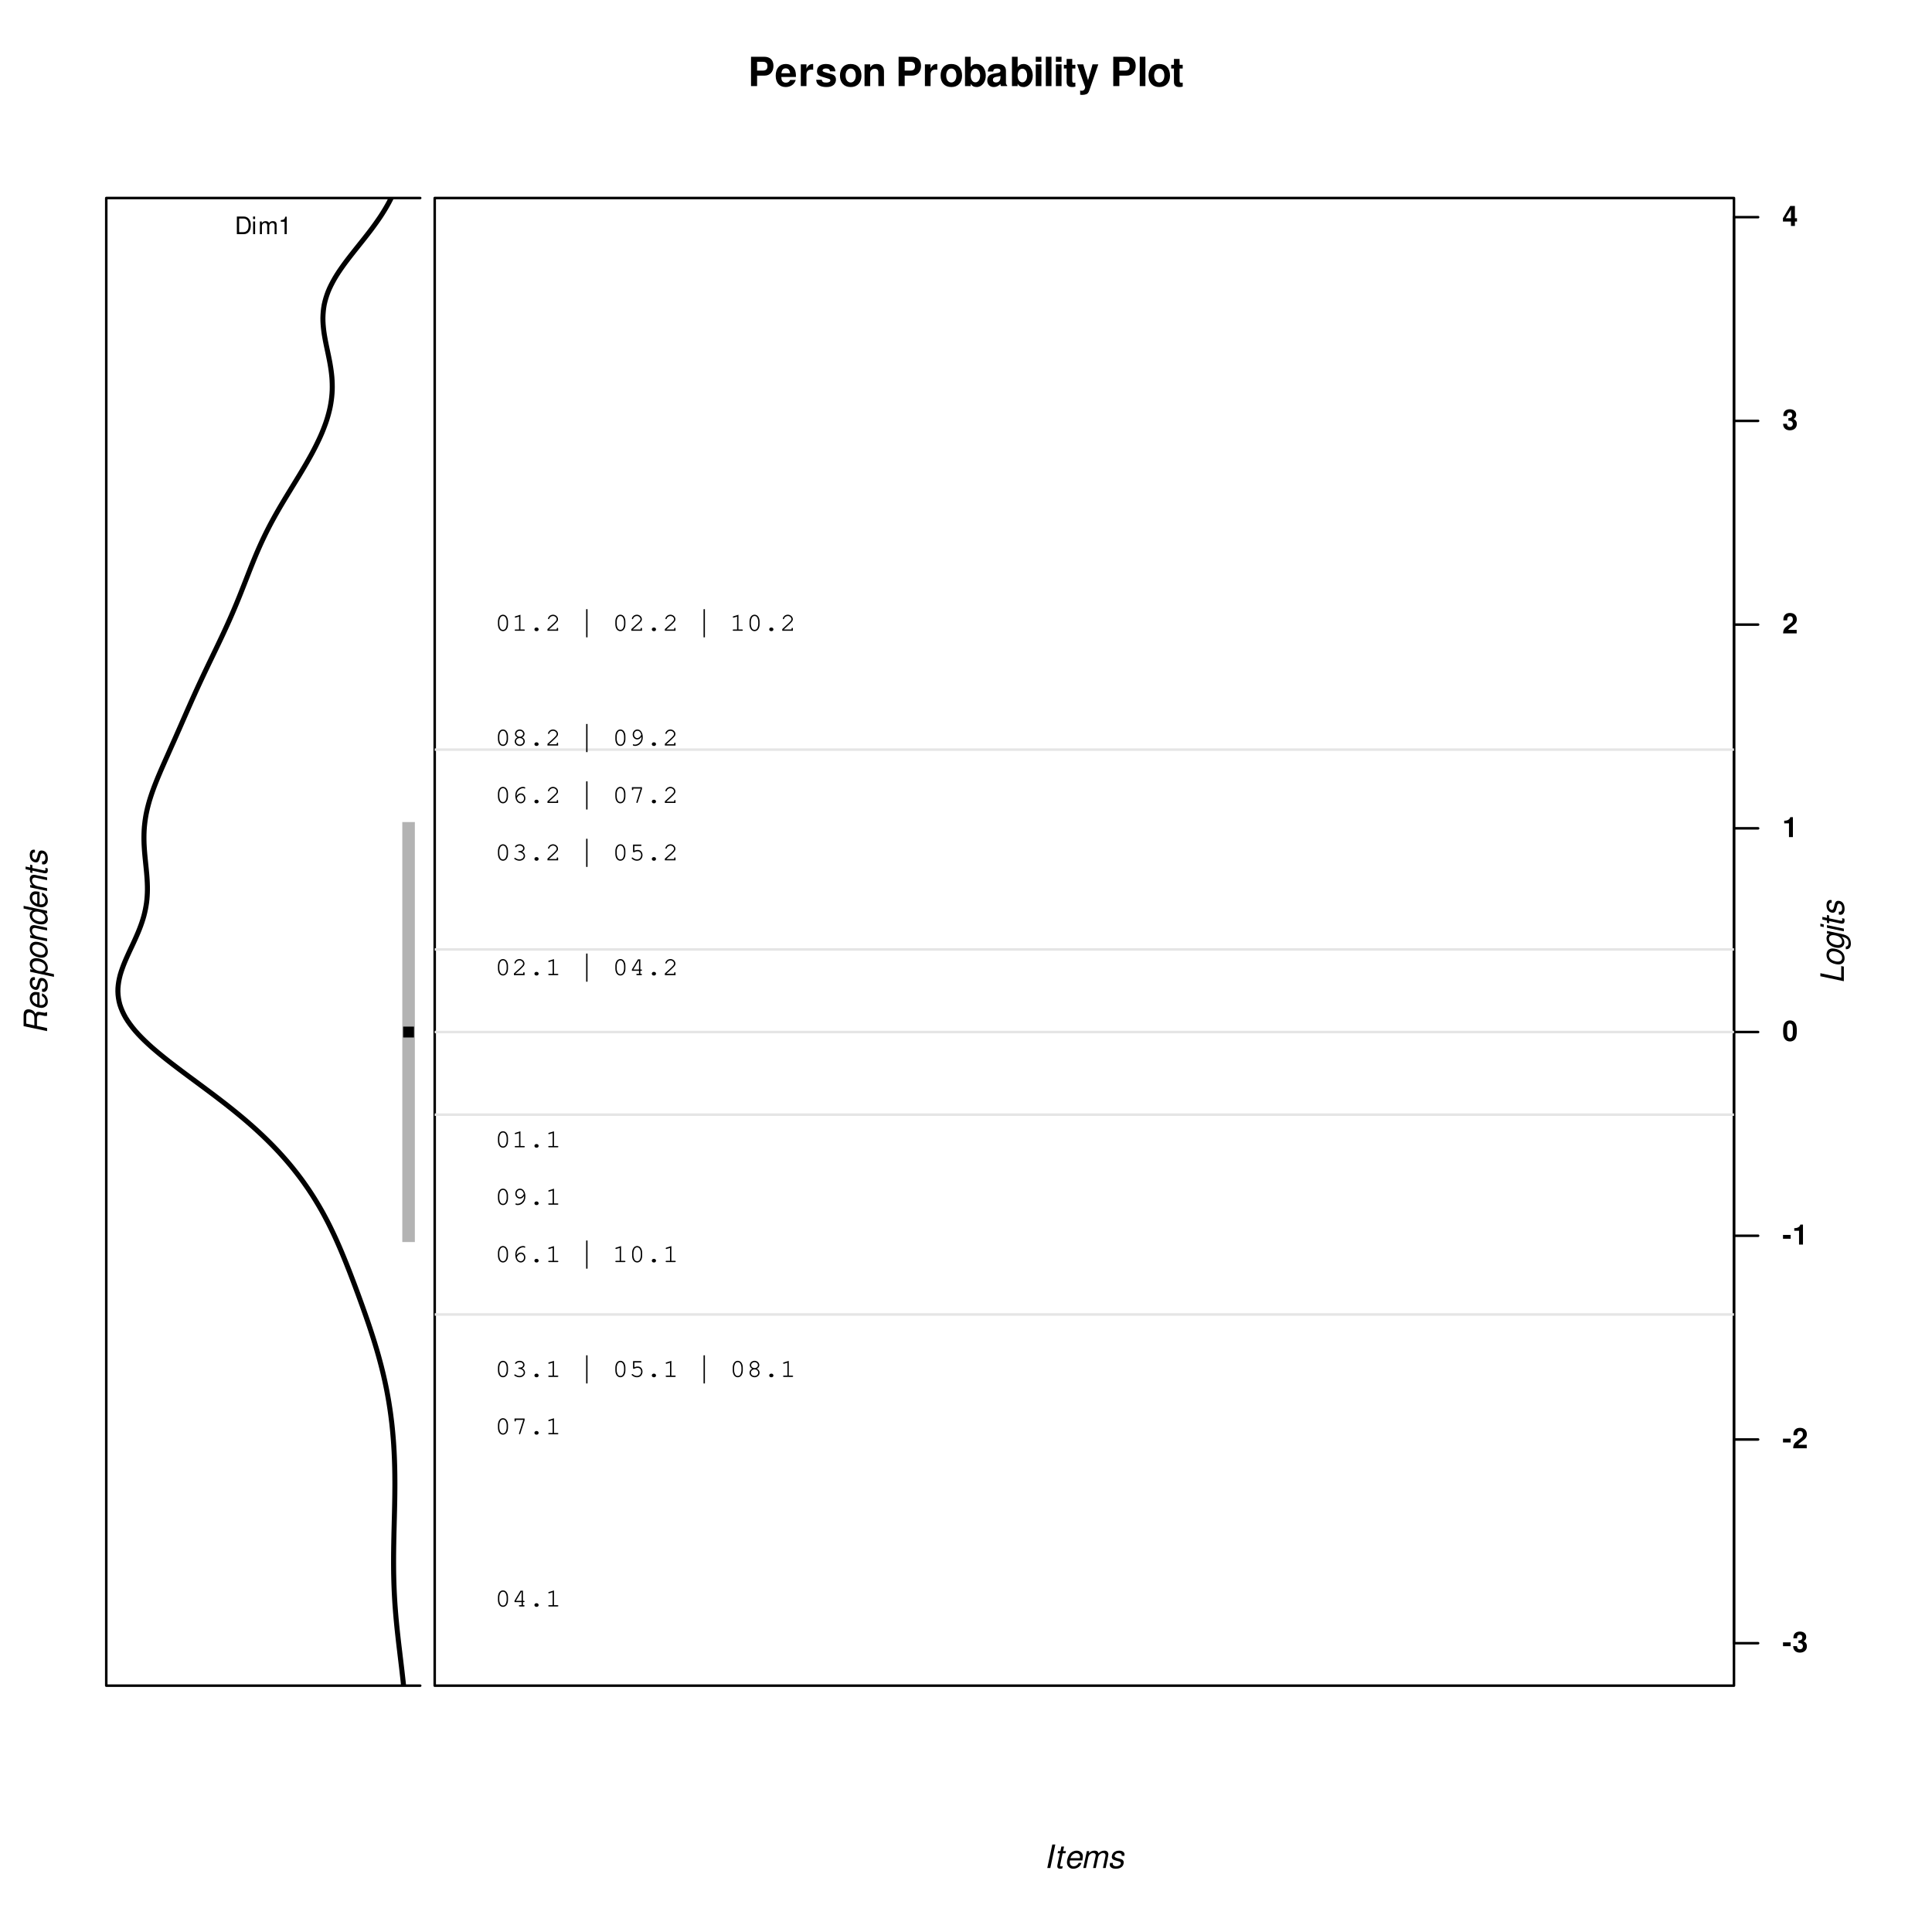 <?xml version="1.0" encoding="UTF-8"?>
<svg xmlns="http://www.w3.org/2000/svg" xmlns:xlink="http://www.w3.org/1999/xlink" width="576pt" height="576pt" viewBox="0 0 576 576" version="1.1">
<defs>
<g>
<symbol overflow="visible" id="glyph0-0">
<path style="stroke:none;" d=""/>
</symbol>
<symbol overflow="visible" id="glyph0-1">
<path style="stroke:none;" d="M 3.344 -7 L 2.453 -7 L 0.953 0 L 1.859 0 Z M 3.344 -7 "/>
</symbol>
<symbol overflow="visible" id="glyph0-2">
<path style="stroke:none;" d="M 3.516 -5.031 L 2.656 -5.031 L 2.953 -6.406 L 2.156 -6.406 L 1.859 -5.031 L 1.172 -5.031 L 1.031 -4.391 L 1.719 -4.391 L 0.953 -0.828 C 0.938 -0.734 0.938 -0.641 0.938 -0.531 C 0.938 -0.156 1.094 0.062 1.469 0.172 C 1.578 0.203 1.672 0.219 1.781 0.219 C 1.984 0.219 2.266 0.188 2.406 0.156 L 2.562 -0.547 C 2.25 -0.469 2.219 -0.469 2.094 -0.469 C 1.922 -0.469 1.797 -0.531 1.766 -0.656 C 1.75 -0.688 1.75 -0.703 1.75 -0.734 C 1.75 -0.766 1.766 -0.812 1.781 -0.859 L 2.516 -4.391 L 3.375 -4.391 Z M 3.516 -5.031 "/>
</symbol>
<symbol overflow="visible" id="glyph0-3">
<path style="stroke:none;" d="M 5.406 -2.25 C 5.531 -3 5.562 -3.219 5.562 -3.531 C 5.562 -4.469 4.766 -5.172 3.734 -5.172 C 2.891 -5.172 2.094 -4.781 1.609 -4.141 C 1.156 -3.531 0.812 -2.453 0.812 -1.656 C 0.812 -1.141 1.031 -0.609 1.406 -0.266 C 1.734 0.062 2.156 0.219 2.703 0.219 C 3.859 0.219 4.844 -0.484 5.141 -1.531 L 4.344 -1.531 C 3.984 -0.859 3.484 -0.516 2.844 -0.516 C 2.078 -0.516 1.656 -0.984 1.656 -1.797 C 1.656 -2.016 1.656 -2.094 1.703 -2.25 Z M 1.875 -2.938 C 2.125 -3.812 2.828 -4.438 3.609 -4.438 C 4.188 -4.438 4.578 -4.109 4.688 -3.547 C 4.703 -3.438 4.719 -3.344 4.719 -3.25 C 4.719 -3.172 4.703 -3.094 4.688 -2.938 Z M 1.875 -2.938 "/>
</symbol>
<symbol overflow="visible" id="glyph0-4">
<path style="stroke:none;" d="M 1.75 -5.031 L 0.688 0 L 1.484 0 L 2.156 -3.156 C 2.312 -3.891 2.969 -4.484 3.609 -4.484 C 4.016 -4.484 4.344 -4.266 4.391 -3.953 C 4.391 -3.922 4.391 -3.875 4.391 -3.812 C 4.391 -3.719 4.375 -3.594 4.359 -3.469 L 3.609 0 L 4.422 0 L 5.094 -3.156 C 5.25 -3.906 5.906 -4.484 6.594 -4.484 C 7.047 -4.484 7.328 -4.203 7.328 -3.734 C 7.328 -3.594 7.328 -3.594 7.25 -3.266 L 6.547 0 L 7.359 0 L 8.109 -3.578 C 8.141 -3.688 8.172 -4 8.172 -4.109 C 8.172 -4.359 8.062 -4.641 7.859 -4.844 C 7.656 -5.078 7.406 -5.172 6.953 -5.172 C 6.328 -5.172 5.781 -4.922 5.219 -4.375 C 5.125 -4.719 4.922 -4.953 4.641 -5.078 C 4.469 -5.141 4.281 -5.172 4.062 -5.172 C 3.391 -5.172 2.969 -4.984 2.344 -4.406 L 2.469 -5.031 Z M 1.75 -5.031 "/>
</symbol>
<symbol overflow="visible" id="glyph0-5">
<path style="stroke:none;" d="M 4.938 -3.625 C 4.984 -3.828 4.984 -3.922 4.984 -4.031 C 4.984 -4.703 4.359 -5.172 3.422 -5.172 C 2.734 -5.172 2.156 -4.969 1.75 -4.594 C 1.406 -4.266 1.188 -3.766 1.188 -3.312 C 1.188 -2.719 1.516 -2.453 2.5 -2.188 L 3.219 -2 C 3.531 -1.922 3.672 -1.859 3.766 -1.75 C 3.828 -1.672 3.891 -1.531 3.891 -1.438 C 3.891 -1.328 3.797 -1.078 3.703 -0.969 C 3.547 -0.781 3.266 -0.625 2.922 -0.562 C 2.781 -0.531 2.641 -0.516 2.516 -0.516 C 1.938 -0.516 1.609 -0.703 1.5 -1.062 C 1.484 -1.125 1.484 -1.188 1.484 -1.25 C 1.484 -1.312 1.484 -1.406 1.5 -1.5 L 0.641 -1.5 C 0.594 -1.281 0.578 -1.156 0.578 -1 C 0.578 -0.438 0.984 -0.016 1.656 0.141 C 1.875 0.188 2.125 0.219 2.375 0.219 C 3.797 0.219 4.734 -0.516 4.734 -1.656 C 4.734 -2.25 4.406 -2.547 3.562 -2.766 L 2.844 -2.938 C 2.391 -3.062 2.125 -3.219 2.047 -3.406 C 2.031 -3.438 2.031 -3.469 2.031 -3.516 C 2.031 -3.719 2.141 -3.953 2.312 -4.109 C 2.547 -4.344 2.828 -4.438 3.25 -4.438 C 3.703 -4.438 3.984 -4.297 4.094 -4.047 C 4.125 -3.984 4.141 -3.922 4.141 -3.844 C 4.141 -3.781 4.141 -3.703 4.125 -3.625 Z M 4.938 -3.625 "/>
</symbol>
<symbol overflow="visible" id="glyph1-0">
<path style="stroke:none;" d=""/>
</symbol>
<symbol overflow="visible" id="glyph1-1">
<path style="stroke:none;" d="M 2.5 -2.875 L 0.219 -2.875 L 0.219 -1.734 L 2.5 -1.734 Z M 2.5 -2.875 "/>
</symbol>
<symbol overflow="visible" id="glyph1-2">
<path style="stroke:none;" d="M 1.828 -2.672 C 2.281 -2.672 2.297 -2.672 2.516 -2.609 C 2.906 -2.5 3.156 -2.156 3.156 -1.719 C 3.156 -1.188 2.797 -0.812 2.281 -0.812 C 1.719 -0.812 1.422 -1.141 1.391 -1.75 L 0.25 -1.75 C 0.25 -0.562 1.031 0.188 2.25 0.188 C 3.516 0.188 4.344 -0.562 4.344 -1.719 C 4.344 -2.406 4.031 -2.859 3.359 -3.188 C 3.906 -3.531 4.141 -3.922 4.141 -4.469 C 4.141 -5.453 3.406 -6.094 2.25 -6.094 C 1.391 -6.094 0.719 -5.703 0.469 -5.062 C 0.359 -4.781 0.312 -4.578 0.312 -4.078 L 1.406 -4.078 C 1.422 -4.406 1.453 -4.562 1.5 -4.719 C 1.609 -4.969 1.891 -5.141 2.234 -5.141 C 2.703 -5.141 2.969 -4.844 2.969 -4.359 C 2.969 -3.75 2.625 -3.453 1.922 -3.453 L 1.828 -3.453 Z M 1.828 -2.672 "/>
</symbol>
<symbol overflow="visible" id="glyph1-3">
<path style="stroke:none;" d="M 4.297 -1.047 L 1.781 -1.047 C 1.938 -1.375 2.125 -1.547 3 -2.172 C 4.031 -2.938 4.328 -3.375 4.328 -4.188 C 4.328 -5.344 3.531 -6.094 2.281 -6.094 C 1.047 -6.094 0.328 -5.359 0.328 -4.094 L 0.328 -3.891 L 1.469 -3.891 L 1.469 -4.078 C 1.469 -4.734 1.781 -5.125 2.312 -5.125 C 2.828 -5.125 3.156 -4.766 3.156 -4.172 C 3.156 -3.5 2.953 -3.266 1.625 -2.312 C 0.609 -1.625 0.297 -1.109 0.25 0 L 4.297 0 Z M 4.297 -1.047 "/>
</symbol>
<symbol overflow="visible" id="glyph1-4">
<path style="stroke:none;" d="M 2 -4.109 L 2 0 L 3.172 0 L 3.172 -5.953 L 2.391 -5.953 C 2.203 -5.25 1.594 -4.891 0.578 -4.891 L 0.578 -4.109 Z M 2 -4.109 "/>
</symbol>
<symbol overflow="visible" id="glyph1-5">
<path style="stroke:none;" d="M 2.297 -6.094 C 1.656 -6.094 1.109 -5.812 0.75 -5.328 C 0.406 -4.859 0.25 -4.109 0.25 -2.938 C 0.25 -1.891 0.375 -1.141 0.672 -0.688 C 1.016 -0.125 1.594 0.188 2.297 0.188 C 2.938 0.188 3.469 -0.062 3.844 -0.562 C 4.172 -1.031 4.344 -1.797 4.344 -2.906 C 4.344 -4 4.219 -4.734 3.922 -5.203 C 3.578 -5.781 3 -6.094 2.297 -6.094 Z M 2.297 -5.141 C 2.594 -5.141 2.844 -4.969 2.984 -4.656 C 3.109 -4.406 3.172 -3.75 3.172 -2.938 C 3.172 -2.266 3.109 -1.609 3.016 -1.359 C 2.891 -1.016 2.625 -0.812 2.297 -0.812 C 1.984 -0.812 1.75 -0.969 1.609 -1.281 C 1.484 -1.531 1.422 -2.156 1.422 -2.953 C 1.422 -3.656 1.484 -4.328 1.578 -4.578 C 1.703 -4.938 1.953 -5.141 2.297 -5.141 Z M 2.297 -5.141 "/>
</symbol>
<symbol overflow="visible" id="glyph1-6">
<path style="stroke:none;" d="M 4.391 -2.297 L 3.766 -2.297 L 3.766 -5.953 L 2.375 -5.953 L 0.203 -2.312 L 0.203 -1.312 L 2.594 -1.312 L 2.594 0 L 3.766 0 L 3.766 -1.312 L 4.391 -1.312 Z M 2.594 -2.297 L 1.031 -2.297 L 2.594 -4.844 Z M 2.594 -2.297 "/>
</symbol>
<symbol overflow="visible" id="glyph2-0">
<path style="stroke:none;" d=""/>
</symbol>
<symbol overflow="visible" id="glyph2-1">
<path style="stroke:none;" d="M -7 -3.156 L -7 -2.25 L 0 -0.766 L 0 -5.125 L -0.781 -5.281 L -0.781 -1.828 Z M -7 -3.156 "/>
</symbol>
<symbol overflow="visible" id="glyph2-2">
<path style="stroke:none;" d="M -5.172 -3.688 C -5.172 -2.234 -4.234 -1.266 -2.469 -0.875 C -2.156 -0.812 -1.859 -0.766 -1.578 -0.766 C -0.516 -0.766 0.219 -1.5 0.219 -2.578 C 0.219 -3.5 -0.156 -4.234 -0.891 -4.766 C -1.5 -5.203 -2.547 -5.531 -3.375 -5.531 C -4.094 -5.531 -4.734 -5.156 -5 -4.562 C -5.109 -4.297 -5.172 -4.031 -5.172 -3.688 Z M -4.438 -3.562 C -4.438 -4.047 -4.188 -4.438 -3.797 -4.578 C -3.609 -4.656 -3.422 -4.688 -3.188 -4.688 C -2.094 -4.688 -1.062 -4.172 -0.688 -3.453 C -0.578 -3.219 -0.516 -3 -0.516 -2.719 C -0.516 -2.25 -0.766 -1.875 -1.156 -1.719 C -1.359 -1.656 -1.547 -1.609 -1.766 -1.609 C -2.219 -1.609 -2.703 -1.719 -3.156 -1.906 C -3.688 -2.125 -4.031 -2.422 -4.266 -2.844 C -4.375 -3.078 -4.438 -3.297 -4.438 -3.562 Z M -4.438 -3.562 "/>
</symbol>
<symbol overflow="visible" id="glyph2-3">
<path style="stroke:none;" d="M -5.031 -5.031 L -4.281 -4.875 C -4.734 -4.656 -4.953 -4.422 -5.094 -4.016 C -5.141 -3.859 -5.172 -3.703 -5.172 -3.547 C -5.172 -2.797 -4.812 -2.047 -4.219 -1.578 C -3.562 -1.062 -2.5 -0.703 -1.609 -0.703 C -0.859 -0.703 -0.281 -1.047 0 -1.625 C 0.109 -1.859 0.156 -2.109 0.156 -2.375 C 0.156 -2.969 -0.094 -3.531 -0.609 -4.016 L -0.422 -3.984 C 0.875 -3.703 1.406 -3.188 1.406 -2.172 C 1.406 -1.516 1.141 -1.125 0.703 -1.125 L 0.578 -1.125 L 0.578 -0.328 C 0.75 -0.312 0.844 -0.312 0.875 -0.312 C 1.391 -0.312 1.844 -0.688 2 -1.25 C 2.062 -1.484 2.094 -1.734 2.094 -2 C 2.094 -2.766 1.859 -3.438 1.453 -3.875 C 0.984 -4.359 0.406 -4.609 -0.812 -4.875 L -5.031 -5.766 Z M -4.438 -3.484 C -4.438 -3.891 -4.188 -4.25 -3.844 -4.391 C -3.672 -4.469 -3.484 -4.5 -3.25 -4.5 C -2.656 -4.5 -1.953 -4.328 -1.484 -4.062 C -0.891 -3.734 -0.531 -3.172 -0.531 -2.594 C -0.531 -1.953 -1 -1.547 -1.766 -1.547 C -2.25 -1.547 -2.719 -1.656 -3.172 -1.859 C -3.719 -2.078 -4.031 -2.375 -4.266 -2.781 C -4.391 -3.016 -4.438 -3.219 -4.438 -3.484 Z M -4.438 -3.484 "/>
</symbol>
<symbol overflow="visible" id="glyph2-4">
<path style="stroke:none;" d="M -5.031 -2.5 L -5.031 -1.703 L 0 -0.641 L 0 -1.438 Z M -7 -2.922 L -7 -2.125 L -6 -1.906 L -6 -2.719 Z M -7 -2.922 "/>
</symbol>
<symbol overflow="visible" id="glyph2-5">
<path style="stroke:none;" d="M -5.031 -3.516 L -5.031 -2.656 L -6.406 -2.953 L -6.406 -2.156 L -5.031 -1.859 L -5.031 -1.172 L -4.391 -1.031 L -4.391 -1.719 L -0.828 -0.953 C -0.734 -0.938 -0.641 -0.938 -0.531 -0.938 C -0.156 -0.938 0.062 -1.094 0.172 -1.469 C 0.203 -1.578 0.219 -1.672 0.219 -1.781 C 0.219 -1.984 0.188 -2.266 0.156 -2.406 L -0.547 -2.562 C -0.469 -2.25 -0.469 -2.219 -0.469 -2.094 C -0.469 -1.922 -0.531 -1.797 -0.656 -1.766 C -0.688 -1.75 -0.703 -1.75 -0.734 -1.75 C -0.766 -1.75 -0.812 -1.766 -0.859 -1.781 L -4.391 -2.516 L -4.391 -3.375 Z M -5.031 -3.516 "/>
</symbol>
<symbol overflow="visible" id="glyph2-6">
<path style="stroke:none;" d="M -3.625 -4.938 C -3.828 -4.984 -3.922 -4.984 -4.031 -4.984 C -4.703 -4.984 -5.172 -4.359 -5.172 -3.422 C -5.172 -2.734 -4.969 -2.156 -4.594 -1.75 C -4.266 -1.406 -3.766 -1.188 -3.312 -1.188 C -2.719 -1.188 -2.453 -1.516 -2.188 -2.5 L -2 -3.219 C -1.922 -3.531 -1.859 -3.672 -1.75 -3.766 C -1.672 -3.828 -1.531 -3.891 -1.438 -3.891 C -1.328 -3.891 -1.078 -3.797 -0.969 -3.703 C -0.781 -3.547 -0.625 -3.266 -0.562 -2.922 C -0.531 -2.781 -0.516 -2.641 -0.516 -2.516 C -0.516 -1.938 -0.703 -1.609 -1.062 -1.5 C -1.125 -1.484 -1.188 -1.484 -1.25 -1.484 C -1.312 -1.484 -1.406 -1.484 -1.5 -1.5 L -1.5 -0.641 C -1.281 -0.594 -1.156 -0.578 -1 -0.578 C -0.438 -0.578 -0.016 -0.984 0.141 -1.656 C 0.188 -1.875 0.219 -2.125 0.219 -2.375 C 0.219 -3.797 -0.516 -4.734 -1.656 -4.734 C -2.25 -4.734 -2.547 -4.406 -2.766 -3.562 L -2.938 -2.844 C -3.062 -2.391 -3.219 -2.125 -3.406 -2.047 C -3.438 -2.031 -3.469 -2.031 -3.516 -2.031 C -3.719 -2.031 -3.953 -2.141 -4.109 -2.312 C -4.344 -2.547 -4.438 -2.828 -4.438 -3.25 C -4.438 -3.703 -4.297 -3.984 -4.047 -4.094 C -3.984 -4.125 -3.922 -4.141 -3.844 -4.141 C -3.781 -4.141 -3.703 -4.141 -3.625 -4.125 Z M -3.625 -4.938 "/>
</symbol>
<symbol overflow="visible" id="glyph2-7">
<path style="stroke:none;" d="M -3.016 -2.438 L -3.016 -4.734 C -3.016 -5.156 -2.922 -5.422 -2.703 -5.578 C -2.578 -5.656 -2.438 -5.703 -2.297 -5.703 C -2.125 -5.703 -1.922 -5.672 -1.719 -5.625 C -0.953 -5.438 -0.953 -5.438 -0.828 -5.422 C -0.703 -5.406 -0.578 -5.391 -0.453 -5.391 C -0.297 -5.391 -0.188 -5.406 0 -5.438 L 0 -6.516 L -0.219 -6.562 C -0.312 -6.469 -0.359 -6.438 -0.484 -6.406 C -0.578 -6.375 -0.656 -6.359 -0.734 -6.359 C -0.828 -6.359 -1 -6.375 -1.203 -6.422 C -2.219 -6.594 -2.344 -6.625 -2.531 -6.625 C -2.969 -6.625 -3.156 -6.5 -3.453 -6.047 C -3.672 -6.422 -3.766 -6.578 -3.922 -6.75 C -4.281 -7.125 -4.922 -7.391 -5.516 -7.391 C -6.531 -7.391 -7 -6.828 -7 -5.609 L -7 -2.375 L 0 -0.891 L 0 -1.797 Z M -3.797 -2.594 L -6.203 -3.125 L -6.203 -5.328 C -6.203 -5.828 -6.141 -6.078 -5.938 -6.266 C -5.797 -6.391 -5.578 -6.469 -5.359 -6.469 C -4.984 -6.469 -4.578 -6.328 -4.312 -6.125 C -3.969 -5.844 -3.797 -5.438 -3.797 -4.812 Z M -3.797 -2.594 "/>
</symbol>
<symbol overflow="visible" id="glyph2-8">
<path style="stroke:none;" d="M -2.25 -5.406 C -3 -5.531 -3.219 -5.562 -3.531 -5.562 C -4.469 -5.562 -5.172 -4.766 -5.172 -3.734 C -5.172 -2.891 -4.781 -2.094 -4.141 -1.609 C -3.531 -1.156 -2.453 -0.812 -1.656 -0.812 C -1.141 -0.812 -0.609 -1.031 -0.266 -1.406 C 0.062 -1.734 0.219 -2.156 0.219 -2.703 C 0.219 -3.859 -0.484 -4.844 -1.531 -5.141 L -1.531 -4.344 C -0.859 -3.984 -0.516 -3.484 -0.516 -2.844 C -0.516 -2.078 -0.984 -1.656 -1.797 -1.656 C -2.016 -1.656 -2.094 -1.656 -2.25 -1.703 Z M -2.938 -1.875 C -3.812 -2.125 -4.438 -2.828 -4.438 -3.609 C -4.438 -4.188 -4.109 -4.578 -3.547 -4.688 C -3.438 -4.703 -3.344 -4.719 -3.25 -4.719 C -3.172 -4.719 -3.094 -4.703 -2.938 -4.688 Z M -2.938 -1.875 "/>
</symbol>
<symbol overflow="visible" id="glyph2-9">
<path style="stroke:none;" d="M 2.047 -0.062 L 2.047 -0.875 L -0.656 -1.453 C -0.188 -1.672 0.047 -1.906 0.156 -2.312 C 0.203 -2.469 0.219 -2.641 0.219 -2.828 C 0.219 -3.562 -0.125 -4.281 -0.719 -4.781 C -1.359 -5.297 -2.344 -5.625 -3.297 -5.625 C -4.453 -5.625 -5.172 -4.984 -5.172 -3.953 C -5.172 -3.203 -4.766 -2.438 -4.219 -2.172 L -5.031 -2.344 L -5.031 -1.578 Z M -4.438 -3.641 C -4.438 -4.109 -4.219 -4.469 -3.844 -4.641 C -3.609 -4.734 -3.391 -4.781 -3.109 -4.781 C -2.688 -4.781 -2.203 -4.672 -1.766 -4.484 C -1.203 -4.25 -0.844 -3.938 -0.656 -3.531 C -0.562 -3.328 -0.516 -3.125 -0.516 -2.891 C -0.516 -2.188 -1 -1.75 -1.766 -1.75 C -2.859 -1.75 -3.953 -2.297 -4.297 -3.016 C -4.391 -3.219 -4.438 -3.406 -4.438 -3.641 Z M -4.438 -3.641 "/>
</symbol>
<symbol overflow="visible" id="glyph2-10">
<path style="stroke:none;" d="M -5.031 -1.734 L 0 -0.672 L 0 -1.484 L -2.766 -2.062 C -3.828 -2.297 -4.484 -2.969 -4.484 -3.828 C -4.484 -4.312 -4.141 -4.656 -3.703 -4.656 C -3.641 -4.656 -3.516 -4.641 -3.344 -4.609 L 0 -3.891 L 0 -4.703 L -3.609 -5.469 C -3.734 -5.5 -3.844 -5.5 -3.969 -5.5 C -4.531 -5.5 -4.984 -5.172 -5.109 -4.672 C -5.156 -4.531 -5.172 -4.375 -5.172 -4.203 C -5.172 -3.469 -4.906 -2.844 -4.406 -2.344 L -5.031 -2.469 Z M -5.031 -1.734 "/>
</symbol>
<symbol overflow="visible" id="glyph2-11">
<path style="stroke:none;" d="M -7 -6.234 L -7 -5.438 L -4.297 -4.859 C -4.781 -4.625 -5 -4.391 -5.109 -3.984 C -5.156 -3.828 -5.172 -3.656 -5.172 -3.484 C -5.172 -1.891 -3.656 -0.703 -1.625 -0.703 C -0.516 -0.703 0.219 -1.344 0.219 -2.344 C 0.219 -2.766 0.094 -3.188 -0.141 -3.578 C -0.312 -3.859 -0.453 -3.984 -0.734 -4.125 L 0 -3.969 L 0 -4.75 Z M -4.438 -3.406 C -4.438 -3.859 -4.188 -4.266 -3.844 -4.406 C -3.641 -4.5 -3.422 -4.531 -3.141 -4.531 C -2.562 -4.531 -1.984 -4.391 -1.484 -4.094 C -0.844 -3.719 -0.516 -3.25 -0.516 -2.672 C -0.516 -2.203 -0.734 -1.844 -1.109 -1.672 C -1.328 -1.594 -1.562 -1.547 -1.828 -1.547 C -2.875 -1.547 -3.969 -2.078 -4.297 -2.766 C -4.391 -2.969 -4.438 -3.141 -4.438 -3.406 Z M -4.438 -3.406 "/>
</symbol>
<symbol overflow="visible" id="glyph3-0">
<path style="stroke:none;" d=""/>
</symbol>
<symbol overflow="visible" id="glyph3-1">
<path style="stroke:none;" d="M 3.844 -2.734 C 3.844 -3.953 3.234 -4.797 2.344 -4.797 C 1.453 -4.797 0.844 -3.953 0.844 -2.734 L 0.844 -1.969 C 0.844 -0.719 1.453 0.109 2.344 0.109 C 3.234 0.109 3.844 -0.719 3.844 -1.969 Z M 1.25 -2.688 C 1.25 -3.172 1.391 -3.672 1.609 -4.016 C 1.781 -4.266 2.031 -4.406 2.344 -4.406 C 2.656 -4.406 2.906 -4.266 3.078 -4.016 C 3.297 -3.672 3.438 -3.172 3.438 -2.688 L 3.438 -2 C 3.438 -1.531 3.297 -1.016 3.078 -0.656 C 2.906 -0.406 2.656 -0.281 2.344 -0.281 C 2.031 -0.281 1.781 -0.406 1.609 -0.656 C 1.391 -1.016 1.25 -1.531 1.25 -2 Z M 1.25 -2.688 "/>
</symbol>
<symbol overflow="visible" id="glyph3-2">
<path style="stroke:none;" d="M 2.891 -1.297 L 2.891 -0.391 L 2.344 -0.391 C 2.172 -0.391 2.094 -0.328 2.094 -0.203 C 2.094 -0.062 2.188 0 2.344 0 L 3.531 0 C 3.688 0 3.781 -0.062 3.781 -0.203 C 3.781 -0.328 3.688 -0.391 3.531 -0.391 L 3.297 -0.391 L 3.297 -1.297 L 3.531 -1.297 C 3.688 -1.297 3.781 -1.359 3.781 -1.5 C 3.781 -1.625 3.688 -1.688 3.531 -1.688 L 3.297 -1.688 L 3.297 -4.703 L 2.578 -4.703 L 0.781 -1.703 L 0.781 -1.297 Z M 2.891 -1.688 L 1.203 -1.688 L 2.781 -4.297 L 2.891 -4.297 Z M 2.891 -1.688 "/>
</symbol>
<symbol overflow="visible" id="glyph3-3">
<path style="stroke:none;" d="M 2.297 -0.969 C 1.969 -0.969 1.719 -0.734 1.719 -0.422 C 1.719 -0.125 1.969 0.109 2.297 0.109 L 2.391 0.109 C 2.719 0.109 2.969 -0.109 2.969 -0.422 C 2.969 -0.734 2.719 -0.969 2.391 -0.969 Z M 2.297 -0.969 "/>
</symbol>
<symbol overflow="visible" id="glyph3-4">
<path style="stroke:none;" d="M 2.547 -4.781 L 1.047 -4.312 C 0.906 -4.266 0.859 -4.219 0.859 -4.109 C 0.859 -4 0.953 -3.906 1.047 -3.906 C 1.062 -3.906 1.141 -3.922 1.172 -3.938 L 2.141 -4.234 L 2.141 -0.391 L 1.094 -0.391 C 0.922 -0.391 0.844 -0.328 0.844 -0.203 C 0.844 -0.062 0.938 0 1.094 0 L 3.594 0 C 3.766 0 3.844 -0.062 3.844 -0.203 C 3.844 -0.328 3.766 -0.391 3.594 -0.391 L 2.547 -0.391 Z M 2.547 -4.781 "/>
</symbol>
<symbol overflow="visible" id="glyph3-5">
<path style="stroke:none;" d="M 3.375 -4.203 L 2.125 -0.297 C 2.109 -0.25 2.109 -0.219 2.109 -0.188 C 2.109 -0.078 2.188 0 2.297 0 C 2.406 0 2.453 -0.031 2.5 -0.172 L 3.781 -4.156 L 3.781 -4.703 L 0.781 -4.703 L 0.781 -4.078 C 0.781 -3.906 0.844 -3.828 0.984 -3.828 C 1.109 -3.828 1.188 -3.906 1.188 -4.078 L 1.188 -4.297 L 3.375 -4.297 Z M 3.375 -4.203 "/>
</symbol>
<symbol overflow="visible" id="glyph3-6">
<path style="stroke:none;" d="M 2.172 -2.781 C 2.016 -2.781 1.922 -2.703 1.922 -2.578 C 1.922 -2.453 2.016 -2.391 2.172 -2.391 C 2.922 -2.375 3.531 -1.906 3.531 -1.312 C 3.531 -0.75 2.953 -0.281 2.266 -0.281 C 1.828 -0.281 1.438 -0.422 1.062 -0.688 C 0.984 -0.734 0.953 -0.75 0.891 -0.75 C 0.797 -0.75 0.703 -0.672 0.703 -0.562 C 0.703 -0.438 0.812 -0.344 1.094 -0.203 C 1.5 0.016 1.859 0.109 2.266 0.109 C 3.188 0.109 3.922 -0.531 3.922 -1.312 C 3.922 -1.828 3.578 -2.312 3.031 -2.547 C 3.5 -2.781 3.766 -3.141 3.766 -3.578 C 3.766 -4.266 3.156 -4.797 2.344 -4.797 C 1.938 -4.797 1.531 -4.672 1.219 -4.438 C 1.047 -4.297 0.938 -4.172 0.938 -4.078 C 0.938 -3.969 1.016 -3.891 1.125 -3.891 C 1.188 -3.891 1.234 -3.906 1.281 -3.953 C 1.562 -4.266 1.875 -4.406 2.344 -4.406 C 2.922 -4.406 3.359 -4.047 3.359 -3.578 C 3.359 -3.328 3.219 -3.094 3 -2.938 C 2.812 -2.828 2.656 -2.781 2.344 -2.781 Z M 2.172 -2.781 "/>
</symbol>
<symbol overflow="visible" id="glyph3-7">
<path style="stroke:none;" d=""/>
</symbol>
<symbol overflow="visible" id="glyph3-8">
<path style="stroke:none;" d="M 2.547 -6.438 L 2.141 -6.438 L 2.141 1.953 L 2.547 1.953 Z M 2.547 -6.438 "/>
</symbol>
<symbol overflow="visible" id="glyph3-9">
<path style="stroke:none;" d="M 1.531 -4.297 L 3.375 -4.297 C 3.547 -4.297 3.625 -4.375 3.625 -4.5 C 3.625 -4.625 3.547 -4.703 3.375 -4.703 L 1.125 -4.703 L 1.125 -2.609 C 1.125 -2.484 1.203 -2.391 1.312 -2.391 C 1.359 -2.391 1.406 -2.406 1.5 -2.453 C 1.844 -2.625 2.156 -2.703 2.469 -2.703 C 3.109 -2.703 3.531 -2.25 3.531 -1.594 C 3.531 -0.812 3.031 -0.281 2.281 -0.281 C 1.844 -0.281 1.438 -0.453 1.062 -0.781 C 1 -0.844 0.953 -0.859 0.906 -0.859 C 0.797 -0.859 0.703 -0.781 0.703 -0.672 C 0.703 -0.547 0.812 -0.438 1.094 -0.266 C 1.484 0 1.875 0.109 2.297 0.109 C 3.266 0.109 3.938 -0.578 3.938 -1.578 C 3.938 -2.469 3.344 -3.109 2.516 -3.109 C 2.172 -3.109 1.906 -3.047 1.531 -2.891 Z M 1.531 -4.297 "/>
</symbol>
<symbol overflow="visible" id="glyph3-10">
<path style="stroke:none;" d="M 3.031 -2.438 C 3.516 -2.688 3.766 -3.047 3.766 -3.5 C 3.766 -4.203 3.109 -4.797 2.344 -4.797 C 1.562 -4.797 0.922 -4.203 0.922 -3.5 C 0.922 -3.047 1.172 -2.688 1.656 -2.438 C 1.141 -2.188 0.844 -1.766 0.844 -1.266 C 0.844 -0.5 1.516 0.109 2.344 0.109 C 3.172 0.109 3.844 -0.5 3.844 -1.266 C 3.844 -1.766 3.547 -2.188 3.031 -2.438 Z M 2.328 -4.406 C 2.906 -4.406 3.359 -4 3.359 -3.484 C 3.359 -3 2.906 -2.625 2.344 -2.625 C 1.766 -2.625 1.328 -3 1.328 -3.484 C 1.328 -3.984 1.781 -4.406 2.328 -4.406 Z M 2.328 -2.234 C 2.969 -2.234 3.438 -1.828 3.438 -1.266 C 3.438 -0.719 2.953 -0.281 2.344 -0.281 C 1.734 -0.281 1.25 -0.719 1.25 -1.266 C 1.25 -1.812 1.719 -2.234 2.328 -2.234 Z M 2.328 -2.234 "/>
</symbol>
<symbol overflow="visible" id="glyph3-11">
<path style="stroke:none;" d="M 1.422 -2.047 C 1.406 -2.125 1.406 -2.188 1.406 -2.234 C 1.406 -2.703 1.531 -3.172 1.766 -3.5 C 2.141 -4.047 2.734 -4.406 3.328 -4.406 C 3.469 -4.406 3.578 -4.391 3.656 -4.344 C 3.734 -4.312 3.766 -4.297 3.812 -4.297 C 3.922 -4.297 4 -4.391 4 -4.484 C 4 -4.672 3.719 -4.797 3.328 -4.797 C 2.828 -4.797 2.312 -4.609 1.891 -4.25 C 1.297 -3.766 1.016 -3.094 1.016 -2.188 C 1.016 -0.828 1.688 0.109 2.641 0.109 C 3.422 0.109 4.016 -0.547 4.016 -1.391 C 4.016 -2.203 3.422 -2.859 2.672 -2.859 C 2.156 -2.859 1.703 -2.562 1.422 -2.047 Z M 1.469 -1.469 C 1.656 -1.781 1.734 -1.922 1.844 -2.047 C 2.094 -2.312 2.391 -2.469 2.672 -2.469 C 3.188 -2.469 3.625 -1.984 3.625 -1.391 C 3.625 -0.766 3.203 -0.281 2.641 -0.281 C 2.062 -0.281 1.688 -0.656 1.469 -1.469 Z M 1.469 -1.469 "/>
</symbol>
<symbol overflow="visible" id="glyph3-12">
<path style="stroke:none;" d="M 3.625 -2.641 C 3.641 -2.562 3.641 -2.5 3.641 -2.469 C 3.641 -1.984 3.516 -1.516 3.281 -1.188 C 2.906 -0.625 2.312 -0.281 1.719 -0.281 C 1.578 -0.281 1.469 -0.297 1.391 -0.344 C 1.312 -0.375 1.281 -0.391 1.234 -0.391 C 1.125 -0.391 1.047 -0.297 1.047 -0.188 C 1.047 -0.016 1.328 0.109 1.719 0.109 C 2.219 0.109 2.734 -0.078 3.156 -0.438 C 3.75 -0.922 4.016 -1.594 4.016 -2.5 C 4.016 -3.859 3.359 -4.797 2.406 -4.797 C 1.625 -4.797 1.016 -4.141 1.016 -3.297 C 1.016 -2.484 1.625 -1.828 2.375 -1.828 C 2.891 -1.828 3.344 -2.125 3.625 -2.641 Z M 3.578 -3.219 C 3.391 -2.906 3.312 -2.766 3.188 -2.641 C 2.953 -2.375 2.656 -2.219 2.375 -2.219 C 1.859 -2.219 1.422 -2.703 1.422 -3.297 C 1.422 -3.922 1.844 -4.406 2.406 -4.406 C 2.984 -4.406 3.359 -4.031 3.578 -3.219 Z M 3.578 -3.219 "/>
</symbol>
<symbol overflow="visible" id="glyph3-13">
<path style="stroke:none;" d="M 1.047 -0.391 C 1.469 -0.75 1.953 -1.203 2.609 -1.828 C 3.594 -2.766 3.75 -2.984 3.75 -3.453 C 3.75 -4.172 3.047 -4.797 2.266 -4.797 C 1.781 -4.797 1.328 -4.578 1.031 -4.203 C 0.875 -4.016 0.766 -3.781 0.766 -3.641 C 0.766 -3.547 0.859 -3.453 0.969 -3.453 C 1.062 -3.453 1.125 -3.516 1.156 -3.641 C 1.297 -4.078 1.75 -4.406 2.266 -4.406 C 2.844 -4.406 3.344 -3.953 3.344 -3.453 C 3.344 -3.125 3.203 -2.922 2.469 -2.219 C 1.828 -1.609 1.234 -1.062 0.688 -0.578 L 0.609 -0.516 L 0.609 0 L 3.781 0 L 3.781 -0.625 C 3.781 -0.797 3.703 -0.875 3.578 -0.875 C 3.438 -0.875 3.375 -0.797 3.375 -0.625 L 3.375 -0.391 Z M 1.047 -0.391 "/>
</symbol>
<symbol overflow="visible" id="glyph4-0">
<path style="stroke:none;" d=""/>
</symbol>
<symbol overflow="visible" id="glyph4-1">
<path style="stroke:none;" d="M 2.719 -3.125 L 4.953 -3.125 C 6.562 -3.125 7.594 -4.266 7.594 -6.031 C 7.594 -7.781 6.594 -8.75 4.781 -8.75 L 0.906 -8.75 L 0.906 0 L 2.719 0 Z M 2.719 -4.625 L 2.719 -7.25 L 4.391 -7.25 C 5.359 -7.25 5.797 -6.828 5.797 -5.938 C 5.797 -5.047 5.359 -4.625 4.391 -4.625 Z M 2.719 -4.625 "/>
</symbol>
<symbol overflow="visible" id="glyph4-2">
<path style="stroke:none;" d="M 6.281 -2.719 C 6.297 -2.859 6.297 -2.922 6.297 -3 C 6.297 -3.641 6.203 -4.25 6.047 -4.703 C 5.609 -5.875 4.578 -6.594 3.266 -6.594 C 1.406 -6.594 0.266 -5.25 0.266 -3.078 C 0.266 -1 1.391 0.281 3.234 0.281 C 4.688 0.281 5.859 -0.547 6.234 -1.828 L 4.578 -1.828 C 4.375 -1.312 3.906 -1.016 3.281 -1.016 C 2.812 -1.016 2.422 -1.219 2.188 -1.578 C 2.031 -1.812 1.969 -2.094 1.938 -2.719 Z M 1.969 -3.828 C 2.078 -4.828 2.5 -5.297 3.234 -5.297 C 4.016 -5.297 4.469 -4.781 4.547 -3.828 Z M 1.969 -3.828 "/>
</symbol>
<symbol overflow="visible" id="glyph4-3">
<path style="stroke:none;" d="M 0.75 -6.484 L 0.75 0 L 2.438 0 L 2.438 -3.438 C 2.438 -4.422 2.922 -4.922 3.906 -4.922 C 4.094 -4.922 4.219 -4.906 4.438 -4.875 L 4.438 -6.578 C 4.344 -6.594 4.312 -6.594 4.234 -6.594 C 3.469 -6.594 2.812 -6.078 2.438 -5.203 L 2.438 -6.484 Z M 0.75 -6.484 "/>
</symbol>
<symbol overflow="visible" id="glyph4-4">
<path style="stroke:none;" d="M 6.062 -4.391 C 6.031 -5.766 4.984 -6.594 3.234 -6.594 C 1.594 -6.594 0.578 -5.766 0.578 -4.422 C 0.578 -4 0.703 -3.625 0.938 -3.375 C 1.156 -3.141 1.375 -3.031 1.984 -2.828 L 4 -2.203 C 4.422 -2.078 4.562 -1.938 4.562 -1.688 C 4.562 -1.281 4.094 -1.047 3.312 -1.047 C 2.875 -1.047 2.531 -1.109 2.312 -1.266 C 2.141 -1.406 2.062 -1.531 1.984 -1.891 L 0.344 -1.891 C 0.391 -0.453 1.438 0.281 3.406 0.281 C 4.312 0.281 4.984 0.078 5.469 -0.297 C 5.953 -0.688 6.234 -1.281 6.234 -1.922 C 6.234 -2.766 5.812 -3.297 4.969 -3.547 L 2.844 -4.156 C 2.375 -4.312 2.25 -4.406 2.25 -4.672 C 2.25 -5.031 2.641 -5.266 3.234 -5.266 C 4.031 -5.266 4.422 -4.984 4.438 -4.391 Z M 6.062 -4.391 "/>
</symbol>
<symbol overflow="visible" id="glyph4-5">
<path style="stroke:none;" d="M 3.609 -6.594 C 1.625 -6.594 0.422 -5.281 0.422 -3.156 C 0.422 -1.016 1.625 0.281 3.625 0.281 C 5.609 0.281 6.828 -1.016 6.828 -3.109 C 6.828 -5.297 5.641 -6.594 3.609 -6.594 Z M 3.625 -5.234 C 4.547 -5.234 5.141 -4.406 5.141 -3.125 C 5.141 -1.922 4.531 -1.078 3.625 -1.078 C 2.719 -1.078 2.094 -1.906 2.094 -3.156 C 2.094 -4.406 2.719 -5.234 3.625 -5.234 Z M 3.625 -5.234 "/>
</symbol>
<symbol overflow="visible" id="glyph4-6">
<path style="stroke:none;" d="M 0.75 -6.484 L 0.75 0 L 2.438 0 L 2.438 -3.891 C 2.438 -4.656 2.969 -5.156 3.797 -5.156 C 4.516 -5.156 4.875 -4.766 4.875 -4 L 4.875 0 L 6.547 0 L 6.547 -4.344 C 6.547 -5.781 5.766 -6.594 4.375 -6.594 C 3.5 -6.594 2.922 -6.281 2.438 -5.547 L 2.438 -6.484 Z M 0.75 -6.484 "/>
</symbol>
<symbol overflow="visible" id="glyph4-7">
<path style="stroke:none;" d=""/>
</symbol>
<symbol overflow="visible" id="glyph4-8">
<path style="stroke:none;" d="M 0.703 -8.75 L 0.703 0 L 2.391 0 L 2.391 -0.656 C 2.797 -0.031 3.359 0.281 4.172 0.281 C 5.719 0.281 6.906 -1.203 6.906 -3.156 C 6.906 -4.031 6.641 -4.922 6.203 -5.547 C 5.766 -6.188 4.969 -6.594 4.172 -6.594 C 3.359 -6.594 2.797 -6.281 2.391 -5.641 L 2.391 -8.75 Z M 3.797 -5.188 C 4.625 -5.188 5.219 -4.344 5.219 -3.141 C 5.219 -1.953 4.641 -1.125 3.797 -1.125 C 2.953 -1.125 2.391 -1.938 2.391 -3.188 C 2.391 -4.375 2.969 -5.188 3.797 -5.188 Z M 3.797 -5.188 "/>
</symbol>
<symbol overflow="visible" id="glyph4-9">
<path style="stroke:none;" d="M 6.281 -0.203 C 6 -0.484 5.906 -0.672 5.906 -1 L 5.906 -4.594 C 5.906 -5.922 5 -6.594 3.25 -6.594 C 1.5 -6.594 0.594 -5.844 0.484 -4.344 L 2.094 -4.344 C 2.188 -5.016 2.453 -5.234 3.281 -5.234 C 3.938 -5.234 4.266 -5.016 4.266 -4.578 C 4.266 -4.375 4.156 -4.188 3.969 -4.078 C 3.75 -3.953 3.75 -3.953 2.922 -3.828 L 2.25 -3.703 C 0.953 -3.484 0.344 -2.828 0.344 -1.672 C 0.344 -0.5 1.109 0.281 2.297 0.281 C 3.031 0.281 3.672 -0.031 4.266 -0.641 C 4.266 -0.312 4.312 -0.188 4.469 0 L 6.281 0 Z M 4.266 -2.609 C 4.266 -1.625 3.781 -1.078 2.922 -1.078 C 2.359 -1.078 2.016 -1.375 2.016 -1.859 C 2.016 -2.359 2.281 -2.609 2.969 -2.75 L 3.547 -2.859 C 4 -2.938 4.062 -2.969 4.266 -3.062 Z M 4.266 -2.609 "/>
</symbol>
<symbol overflow="visible" id="glyph4-10">
<path style="stroke:none;" d="M 2.484 -6.484 L 0.797 -6.484 L 0.797 0 L 2.484 0 Z M 2.484 -8.75 L 0.797 -8.75 L 0.797 -7.25 L 2.484 -7.25 Z M 2.484 -8.75 "/>
</symbol>
<symbol overflow="visible" id="glyph4-11">
<path style="stroke:none;" d="M 2.484 -8.75 L 0.797 -8.75 L 0.797 0 L 2.484 0 Z M 2.484 -8.75 "/>
</symbol>
<symbol overflow="visible" id="glyph4-12">
<path style="stroke:none;" d="M 3.609 -6.344 L 2.672 -6.344 L 2.672 -8.094 L 1 -8.094 L 1 -6.344 L 0.172 -6.344 L 0.172 -5.234 L 1 -5.234 L 1 -1.25 C 1 -0.234 1.531 0.281 2.641 0.281 C 3.031 0.281 3.297 0.234 3.609 0.141 L 3.609 -1.031 C 3.438 -1.016 3.359 -1 3.234 -1 C 2.781 -1 2.672 -1.125 2.672 -1.703 L 2.672 -5.234 L 3.609 -5.234 Z M 3.609 -6.344 "/>
</symbol>
<symbol overflow="visible" id="glyph4-13">
<path style="stroke:none;" d="M 4.734 -6.484 L 3.391 -1.766 L 1.953 -6.484 L 0.109 -6.484 L 2.516 0.266 C 2.516 0.938 2.094 1.391 1.469 1.391 C 1.344 1.391 1.234 1.375 1.031 1.312 L 1.031 2.578 C 1.281 2.609 1.422 2.625 1.625 2.625 C 2.062 2.625 2.547 2.547 2.844 2.422 C 3.312 2.234 3.516 1.969 3.797 1.188 L 6.453 -6.484 Z M 4.734 -6.484 "/>
</symbol>
<symbol overflow="visible" id="glyph5-0">
<path style="stroke:none;" d=""/>
</symbol>
<symbol overflow="visible" id="glyph5-1">
<path style="stroke:none;" d="M 0.641 0 L 2.672 0 C 3.984 0 4.797 -1 4.797 -2.625 C 4.797 -4.25 4 -5.25 2.672 -5.25 L 0.641 -5.25 Z M 1.312 -0.594 L 1.312 -4.656 L 2.547 -4.656 C 3.594 -4.656 4.141 -3.969 4.141 -2.625 C 4.141 -1.297 3.594 -0.594 2.547 -0.594 Z M 1.312 -0.594 "/>
</symbol>
<symbol overflow="visible" id="glyph5-2">
<path style="stroke:none;" d="M 1.078 -3.781 L 0.484 -3.781 L 0.484 0 L 1.078 0 Z M 1.078 -5.25 L 0.469 -5.25 L 0.469 -4.5 L 1.078 -4.5 Z M 1.078 -5.25 "/>
</symbol>
<symbol overflow="visible" id="glyph5-3">
<path style="stroke:none;" d="M 0.5 -3.781 L 0.5 0 L 1.109 0 L 1.109 -2.375 C 1.109 -2.922 1.5 -3.359 2 -3.359 C 2.438 -3.359 2.688 -3.078 2.688 -2.594 L 2.688 0 L 3.297 0 L 3.297 -2.375 C 3.297 -2.922 3.688 -3.359 4.188 -3.359 C 4.625 -3.359 4.891 -3.078 4.891 -2.594 L 4.891 0 L 5.484 0 L 5.484 -2.828 C 5.484 -3.516 5.094 -3.875 4.391 -3.875 C 3.891 -3.875 3.594 -3.734 3.234 -3.312 C 3.016 -3.703 2.703 -3.875 2.219 -3.875 C 1.719 -3.875 1.375 -3.688 1.062 -3.234 L 1.062 -3.781 Z M 0.5 -3.781 "/>
</symbol>
<symbol overflow="visible" id="glyph5-4">
<path style="stroke:none;" d="M 1.859 -3.703 L 1.859 0 L 2.5 0 L 2.5 -5.203 L 2.078 -5.203 C 1.859 -4.406 1.719 -4.297 0.734 -4.172 L 0.734 -3.703 Z M 1.859 -3.703 "/>
</symbol>
</g>
<clipPath id="clip1">
  <path d="M 129.602 223 L 516.961 223 L 516.961 224 L 129.602 224 Z M 129.602 223 "/>
</clipPath>
<clipPath id="clip2">
  <path d="M 129.602 282 L 516.961 282 L 516.961 284 L 129.602 284 Z M 129.602 282 "/>
</clipPath>
<clipPath id="clip3">
  <path d="M 129.602 307 L 516.961 307 L 516.961 309 L 129.602 309 Z M 129.602 307 "/>
</clipPath>
<clipPath id="clip4">
  <path d="M 129.602 331 L 516.961 331 L 516.961 333 L 129.602 333 Z M 129.602 331 "/>
</clipPath>
<clipPath id="clip5">
  <path d="M 129.602 391 L 516.961 391 L 516.961 393 L 129.602 393 Z M 129.602 391 "/>
</clipPath>
<clipPath id="clip6">
  <path d="M 34 59.039 L 123 59.039 L 123 502.559 L 34 502.559 Z M 34 59.039 "/>
</clipPath>
</defs>
<g id="surface110">
<rect x="0" y="0" width="576" height="576" style="fill:rgb(100%,100%,100%);fill-opacity:1;stroke:none;"/>
<g style="fill:rgb(0%,0%,0%);fill-opacity:1;">
  <use xlink:href="#glyph0-1" x="311.281" y="556.92"/>
  <use xlink:href="#glyph0-2" x="314.281" y="556.92"/>
  <use xlink:href="#glyph0-3" x="317.281" y="556.92"/>
  <use xlink:href="#glyph0-4" x="322.281" y="556.92"/>
  <use xlink:href="#glyph0-5" x="330.281" y="556.92"/>
</g>
<path style="fill:none;stroke-width:0.75;stroke-linecap:round;stroke-linejoin:round;stroke:rgb(0%,0%,0%);stroke-opacity:1;stroke-miterlimit:10;" d="M 129.602 502.559 L 516.961 502.559 L 516.961 59.039 L 129.602 59.039 Z M 129.602 502.559 "/>
<path style="fill:none;stroke-width:0.75;stroke-linecap:round;stroke-linejoin:round;stroke:rgb(0%,0%,0%);stroke-opacity:1;stroke-miterlimit:10;" d="M 516.961 489.898 L 516.961 64.742 "/>
<path style="fill:none;stroke-width:0.75;stroke-linecap:round;stroke-linejoin:round;stroke:rgb(0%,0%,0%);stroke-opacity:1;stroke-miterlimit:10;" d="M 516.961 489.898 L 524.16 489.898 "/>
<path style="fill:none;stroke-width:0.75;stroke-linecap:round;stroke-linejoin:round;stroke:rgb(0%,0%,0%);stroke-opacity:1;stroke-miterlimit:10;" d="M 516.961 429.164 L 524.16 429.164 "/>
<path style="fill:none;stroke-width:0.75;stroke-linecap:round;stroke-linejoin:round;stroke:rgb(0%,0%,0%);stroke-opacity:1;stroke-miterlimit:10;" d="M 516.961 368.426 L 524.16 368.426 "/>
<path style="fill:none;stroke-width:0.75;stroke-linecap:round;stroke-linejoin:round;stroke:rgb(0%,0%,0%);stroke-opacity:1;stroke-miterlimit:10;" d="M 516.961 307.688 L 524.16 307.688 "/>
<path style="fill:none;stroke-width:0.75;stroke-linecap:round;stroke-linejoin:round;stroke:rgb(0%,0%,0%);stroke-opacity:1;stroke-miterlimit:10;" d="M 516.961 246.953 L 524.16 246.953 "/>
<path style="fill:none;stroke-width:0.75;stroke-linecap:round;stroke-linejoin:round;stroke:rgb(0%,0%,0%);stroke-opacity:1;stroke-miterlimit:10;" d="M 516.961 186.215 L 524.16 186.215 "/>
<path style="fill:none;stroke-width:0.75;stroke-linecap:round;stroke-linejoin:round;stroke:rgb(0%,0%,0%);stroke-opacity:1;stroke-miterlimit:10;" d="M 516.961 125.48 L 524.16 125.48 "/>
<path style="fill:none;stroke-width:0.75;stroke-linecap:round;stroke-linejoin:round;stroke:rgb(0%,0%,0%);stroke-opacity:1;stroke-miterlimit:10;" d="M 516.961 64.742 L 524.16 64.742 "/>
<g style="fill:rgb(0%,0%,0%);fill-opacity:1;">
  <use xlink:href="#glyph1-1" x="531.359" y="492.521"/>
  <use xlink:href="#glyph1-2" x="534.359" y="492.521"/>
</g>
<g style="fill:rgb(0%,0%,0%);fill-opacity:1;">
  <use xlink:href="#glyph1-1" x="531.359" y="431.787"/>
  <use xlink:href="#glyph1-3" x="534.359" y="431.787"/>
</g>
<g style="fill:rgb(0%,0%,0%);fill-opacity:1;">
  <use xlink:href="#glyph1-1" x="531.359" y="371.049"/>
  <use xlink:href="#glyph1-4" x="534.359" y="371.049"/>
</g>
<g style="fill:rgb(0%,0%,0%);fill-opacity:1;">
  <use xlink:href="#glyph1-5" x="531.359" y="310.311"/>
</g>
<g style="fill:rgb(0%,0%,0%);fill-opacity:1;">
  <use xlink:href="#glyph1-4" x="531.359" y="249.576"/>
</g>
<g style="fill:rgb(0%,0%,0%);fill-opacity:1;">
  <use xlink:href="#glyph1-3" x="531.359" y="188.838"/>
</g>
<g style="fill:rgb(0%,0%,0%);fill-opacity:1;">
  <use xlink:href="#glyph1-2" x="531.359" y="128.104"/>
</g>
<g style="fill:rgb(0%,0%,0%);fill-opacity:1;">
  <use xlink:href="#glyph1-6" x="531.359" y="67.365"/>
</g>
<g style="fill:rgb(0%,0%,0%);fill-opacity:1;">
  <use xlink:href="#glyph2-1" x="549.717" y="293.301"/>
  <use xlink:href="#glyph2-2" x="549.717" y="288.301"/>
  <use xlink:href="#glyph2-3" x="549.717" y="283.301"/>
  <use xlink:href="#glyph2-4" x="549.717" y="278.301"/>
  <use xlink:href="#glyph2-5" x="549.717" y="276.301"/>
  <use xlink:href="#glyph2-6" x="549.717" y="273.301"/>
</g>
<g clip-path="url(#clip1)" clip-rule="nonzero">
<path style="fill:none;stroke-width:0.75;stroke-linecap:round;stroke-linejoin:round;stroke:rgb(89.804%,89.804%,89.804%);stroke-opacity:1;stroke-miterlimit:10;" d="M 129.602 223.488 L 516.961 223.488 "/>
</g>
<g clip-path="url(#clip2)" clip-rule="nonzero">
<path style="fill:none;stroke-width:0.75;stroke-linecap:round;stroke-linejoin:round;stroke:rgb(89.804%,89.804%,89.804%);stroke-opacity:1;stroke-miterlimit:10;" d="M 129.602 283.062 L 516.961 283.062 "/>
</g>
<g clip-path="url(#clip3)" clip-rule="nonzero">
<path style="fill:none;stroke-width:0.75;stroke-linecap:round;stroke-linejoin:round;stroke:rgb(89.804%,89.804%,89.804%);stroke-opacity:1;stroke-miterlimit:10;" d="M 129.602 307.688 L 516.961 307.688 "/>
</g>
<g clip-path="url(#clip4)" clip-rule="nonzero">
<path style="fill:none;stroke-width:0.75;stroke-linecap:round;stroke-linejoin:round;stroke:rgb(89.804%,89.804%,89.804%);stroke-opacity:1;stroke-miterlimit:10;" d="M 129.602 332.316 L 516.961 332.316 "/>
</g>
<g clip-path="url(#clip5)" clip-rule="nonzero">
<path style="fill:none;stroke-width:0.75;stroke-linecap:round;stroke-linejoin:round;stroke:rgb(89.804%,89.804%,89.804%);stroke-opacity:1;stroke-miterlimit:10;" d="M 129.602 391.887 L 516.961 391.887 "/>
</g>
<g style="fill:rgb(0%,0%,0%);fill-opacity:1;">
  <use xlink:href="#glyph3-1" x="147.613" y="478.949"/>
  <use xlink:href="#glyph3-2" x="152.613" y="478.949"/>
  <use xlink:href="#glyph3-3" x="157.613" y="478.949"/>
  <use xlink:href="#glyph3-4" x="162.613" y="478.949"/>
</g>
<g style="fill:rgb(0%,0%,0%);fill-opacity:1;">
  <use xlink:href="#glyph3-1" x="147.613" y="427.613"/>
  <use xlink:href="#glyph3-5" x="152.613" y="427.613"/>
  <use xlink:href="#glyph3-3" x="157.613" y="427.613"/>
  <use xlink:href="#glyph3-4" x="162.613" y="427.613"/>
</g>
<g style="fill:rgb(0%,0%,0%);fill-opacity:1;">
  <use xlink:href="#glyph3-1" x="147.613" y="410.504"/>
  <use xlink:href="#glyph3-6" x="152.613" y="410.504"/>
  <use xlink:href="#glyph3-3" x="157.613" y="410.504"/>
  <use xlink:href="#glyph3-4" x="162.613" y="410.504"/>
  <use xlink:href="#glyph3-7" x="167.613" y="410.504"/>
  <use xlink:href="#glyph3-8" x="172.613" y="410.504"/>
  <use xlink:href="#glyph3-7" x="177.613" y="410.504"/>
  <use xlink:href="#glyph3-1" x="182.613" y="410.504"/>
  <use xlink:href="#glyph3-9" x="187.613" y="410.504"/>
  <use xlink:href="#glyph3-3" x="192.613" y="410.504"/>
  <use xlink:href="#glyph3-4" x="197.613" y="410.504"/>
  <use xlink:href="#glyph3-7" x="202.613" y="410.504"/>
  <use xlink:href="#glyph3-8" x="207.613" y="410.504"/>
  <use xlink:href="#glyph3-7" x="212.613" y="410.504"/>
  <use xlink:href="#glyph3-1" x="217.613" y="410.504"/>
  <use xlink:href="#glyph3-10" x="222.613" y="410.504"/>
  <use xlink:href="#glyph3-3" x="227.613" y="410.504"/>
  <use xlink:href="#glyph3-4" x="232.613" y="410.504"/>
</g>
<g style="fill:rgb(0%,0%,0%);fill-opacity:1;">
  <use xlink:href="#glyph3-1" x="147.613" y="376.281"/>
  <use xlink:href="#glyph3-11" x="152.613" y="376.281"/>
  <use xlink:href="#glyph3-3" x="157.613" y="376.281"/>
  <use xlink:href="#glyph3-4" x="162.613" y="376.281"/>
  <use xlink:href="#glyph3-7" x="167.613" y="376.281"/>
  <use xlink:href="#glyph3-8" x="172.613" y="376.281"/>
  <use xlink:href="#glyph3-7" x="177.613" y="376.281"/>
  <use xlink:href="#glyph3-4" x="182.613" y="376.281"/>
  <use xlink:href="#glyph3-1" x="187.613" y="376.281"/>
  <use xlink:href="#glyph3-3" x="192.613" y="376.281"/>
  <use xlink:href="#glyph3-4" x="197.613" y="376.281"/>
</g>
<g style="fill:rgb(0%,0%,0%);fill-opacity:1;">
  <use xlink:href="#glyph3-1" x="147.613" y="359.168"/>
  <use xlink:href="#glyph3-12" x="152.613" y="359.168"/>
  <use xlink:href="#glyph3-3" x="157.613" y="359.168"/>
  <use xlink:href="#glyph3-4" x="162.613" y="359.168"/>
</g>
<g style="fill:rgb(0%,0%,0%);fill-opacity:1;">
  <use xlink:href="#glyph3-1" x="147.613" y="342.059"/>
  <use xlink:href="#glyph3-4" x="152.613" y="342.059"/>
  <use xlink:href="#glyph3-3" x="157.613" y="342.059"/>
  <use xlink:href="#glyph3-4" x="162.613" y="342.059"/>
</g>
<g style="fill:rgb(0%,0%,0%);fill-opacity:1;">
  <use xlink:href="#glyph3-1" x="147.613" y="290.727"/>
  <use xlink:href="#glyph3-13" x="152.613" y="290.727"/>
  <use xlink:href="#glyph3-3" x="157.613" y="290.727"/>
  <use xlink:href="#glyph3-4" x="162.613" y="290.727"/>
  <use xlink:href="#glyph3-7" x="167.613" y="290.727"/>
  <use xlink:href="#glyph3-8" x="172.613" y="290.727"/>
  <use xlink:href="#glyph3-7" x="177.613" y="290.727"/>
  <use xlink:href="#glyph3-1" x="182.613" y="290.727"/>
  <use xlink:href="#glyph3-2" x="187.613" y="290.727"/>
  <use xlink:href="#glyph3-3" x="192.613" y="290.727"/>
  <use xlink:href="#glyph3-13" x="197.613" y="290.727"/>
</g>
<g style="fill:rgb(0%,0%,0%);fill-opacity:1;">
  <use xlink:href="#glyph3-1" x="147.613" y="256.504"/>
  <use xlink:href="#glyph3-6" x="152.613" y="256.504"/>
  <use xlink:href="#glyph3-3" x="157.613" y="256.504"/>
  <use xlink:href="#glyph3-13" x="162.613" y="256.504"/>
  <use xlink:href="#glyph3-7" x="167.613" y="256.504"/>
  <use xlink:href="#glyph3-8" x="172.613" y="256.504"/>
  <use xlink:href="#glyph3-7" x="177.613" y="256.504"/>
  <use xlink:href="#glyph3-1" x="182.613" y="256.504"/>
  <use xlink:href="#glyph3-9" x="187.613" y="256.504"/>
  <use xlink:href="#glyph3-3" x="192.613" y="256.504"/>
  <use xlink:href="#glyph3-13" x="197.613" y="256.504"/>
</g>
<g style="fill:rgb(0%,0%,0%);fill-opacity:1;">
  <use xlink:href="#glyph3-1" x="147.613" y="239.391"/>
  <use xlink:href="#glyph3-11" x="152.613" y="239.391"/>
  <use xlink:href="#glyph3-3" x="157.613" y="239.391"/>
  <use xlink:href="#glyph3-13" x="162.613" y="239.391"/>
  <use xlink:href="#glyph3-7" x="167.613" y="239.391"/>
  <use xlink:href="#glyph3-8" x="172.613" y="239.391"/>
  <use xlink:href="#glyph3-7" x="177.613" y="239.391"/>
  <use xlink:href="#glyph3-1" x="182.613" y="239.391"/>
  <use xlink:href="#glyph3-5" x="187.613" y="239.391"/>
  <use xlink:href="#glyph3-3" x="192.613" y="239.391"/>
  <use xlink:href="#glyph3-13" x="197.613" y="239.391"/>
</g>
<g style="fill:rgb(0%,0%,0%);fill-opacity:1;">
  <use xlink:href="#glyph3-1" x="147.613" y="222.281"/>
  <use xlink:href="#glyph3-10" x="152.613" y="222.281"/>
  <use xlink:href="#glyph3-3" x="157.613" y="222.281"/>
  <use xlink:href="#glyph3-13" x="162.613" y="222.281"/>
  <use xlink:href="#glyph3-7" x="167.613" y="222.281"/>
  <use xlink:href="#glyph3-8" x="172.613" y="222.281"/>
  <use xlink:href="#glyph3-7" x="177.613" y="222.281"/>
  <use xlink:href="#glyph3-1" x="182.613" y="222.281"/>
  <use xlink:href="#glyph3-12" x="187.613" y="222.281"/>
  <use xlink:href="#glyph3-3" x="192.613" y="222.281"/>
  <use xlink:href="#glyph3-13" x="197.613" y="222.281"/>
</g>
<g style="fill:rgb(0%,0%,0%);fill-opacity:1;">
  <use xlink:href="#glyph3-1" x="147.613" y="188.059"/>
  <use xlink:href="#glyph3-4" x="152.613" y="188.059"/>
  <use xlink:href="#glyph3-3" x="157.613" y="188.059"/>
  <use xlink:href="#glyph3-13" x="162.613" y="188.059"/>
  <use xlink:href="#glyph3-7" x="167.613" y="188.059"/>
  <use xlink:href="#glyph3-8" x="172.613" y="188.059"/>
  <use xlink:href="#glyph3-7" x="177.613" y="188.059"/>
  <use xlink:href="#glyph3-1" x="182.613" y="188.059"/>
  <use xlink:href="#glyph3-13" x="187.613" y="188.059"/>
  <use xlink:href="#glyph3-3" x="192.613" y="188.059"/>
  <use xlink:href="#glyph3-13" x="197.613" y="188.059"/>
  <use xlink:href="#glyph3-7" x="202.613" y="188.059"/>
  <use xlink:href="#glyph3-8" x="207.613" y="188.059"/>
  <use xlink:href="#glyph3-7" x="212.613" y="188.059"/>
  <use xlink:href="#glyph3-4" x="217.613" y="188.059"/>
  <use xlink:href="#glyph3-1" x="222.613" y="188.059"/>
  <use xlink:href="#glyph3-3" x="227.613" y="188.059"/>
  <use xlink:href="#glyph3-13" x="232.613" y="188.059"/>
</g>
<g style="fill:rgb(0%,0%,0%);fill-opacity:1;">
  <use xlink:href="#glyph4-1" x="223" y="25.67"/>
  <use xlink:href="#glyph4-2" x="231" y="25.67"/>
  <use xlink:href="#glyph4-3" x="238" y="25.67"/>
  <use xlink:href="#glyph4-4" x="243" y="25.67"/>
  <use xlink:href="#glyph4-5" x="250" y="25.67"/>
  <use xlink:href="#glyph4-6" x="257" y="25.67"/>
  <use xlink:href="#glyph4-7" x="264" y="25.67"/>
  <use xlink:href="#glyph4-1" x="267" y="25.67"/>
  <use xlink:href="#glyph4-3" x="275" y="25.67"/>
  <use xlink:href="#glyph4-5" x="280" y="25.67"/>
  <use xlink:href="#glyph4-8" x="287" y="25.67"/>
  <use xlink:href="#glyph4-9" x="294" y="25.67"/>
  <use xlink:href="#glyph4-8" x="301" y="25.67"/>
  <use xlink:href="#glyph4-10" x="308" y="25.67"/>
  <use xlink:href="#glyph4-11" x="311" y="25.67"/>
  <use xlink:href="#glyph4-10" x="314" y="25.67"/>
  <use xlink:href="#glyph4-12" x="317" y="25.67"/>
  <use xlink:href="#glyph4-13" x="321" y="25.67"/>
  <use xlink:href="#glyph4-7" x="328" y="25.67"/>
  <use xlink:href="#glyph4-1" x="331" y="25.67"/>
  <use xlink:href="#glyph4-11" x="339" y="25.67"/>
  <use xlink:href="#glyph4-5" x="342" y="25.67"/>
  <use xlink:href="#glyph4-12" x="349" y="25.67"/>
</g>
<g clip-path="url(#clip6)" clip-rule="nonzero">
<path style="fill:none;stroke-width:1.5;stroke-linecap:round;stroke-linejoin:round;stroke:rgb(0%,0%,0%);stroke-opacity:1;stroke-miterlimit:10;" d="M 121.785 536.504 L 121.781 535.523 L 121.773 534.547 L 121.766 533.566 L 121.762 532.586 L 121.75 531.605 L 121.742 530.629 L 121.719 528.668 L 121.703 527.691 L 121.672 525.73 L 121.648 524.75 L 121.629 523.773 L 121.602 522.793 L 121.578 521.812 L 121.547 520.832 L 121.516 519.855 L 121.438 517.895 L 121.398 516.918 L 121.352 515.938 L 121.301 514.957 L 121.246 513.977 L 121.188 513 L 121.129 512.02 L 121.062 511.039 L 120.992 510.062 L 120.918 509.082 L 120.84 508.102 L 120.758 507.121 L 120.672 506.145 L 120.484 504.184 L 120.387 503.203 L 120.285 502.227 L 120.184 501.246 L 120.074 500.266 L 119.965 499.289 L 119.855 498.309 L 119.742 497.328 L 119.625 496.348 L 119.508 495.371 L 119.273 493.41 L 119.16 492.43 L 119.043 491.453 L 118.926 490.473 L 118.812 489.492 L 118.703 488.516 L 118.594 487.535 L 118.383 485.574 L 118.285 484.598 L 118.098 482.637 L 118.012 481.656 L 117.93 480.68 L 117.781 478.719 L 117.715 477.742 L 117.656 476.762 L 117.602 475.781 L 117.551 474.801 L 117.508 473.824 L 117.469 472.844 L 117.434 471.863 L 117.406 470.887 L 117.383 469.906 L 117.363 468.926 L 117.352 467.945 L 117.344 466.969 L 117.34 465.988 L 117.34 465.008 L 117.344 464.027 L 117.352 463.051 L 117.375 461.09 L 117.395 460.113 L 117.41 459.133 L 117.434 458.152 L 117.453 457.172 L 117.477 456.195 L 117.504 455.215 L 117.551 453.254 L 117.578 452.277 L 117.625 450.316 L 117.645 449.34 L 117.684 447.379 L 117.699 446.398 L 117.711 445.422 L 117.727 443.461 L 117.73 442.48 L 117.727 441.504 L 117.711 439.543 L 117.695 438.566 L 117.676 437.586 L 117.648 436.605 L 117.617 435.625 L 117.582 434.648 L 117.539 433.668 L 117.492 432.688 L 117.434 431.711 L 117.375 430.73 L 117.309 429.75 L 117.23 428.77 L 117.148 427.793 L 117.062 426.812 L 116.965 425.832 L 116.863 424.852 L 116.754 423.875 L 116.633 422.895 L 116.508 421.914 L 116.375 420.938 L 116.234 419.957 L 116.082 418.977 L 115.926 417.996 L 115.762 417.02 L 115.586 416.039 L 115.406 415.059 L 115.215 414.078 L 115.016 413.102 L 114.809 412.121 L 114.594 411.141 L 114.371 410.164 L 114.141 409.184 L 113.898 408.203 L 113.652 407.223 L 113.395 406.246 L 113.133 405.266 L 112.863 404.285 L 112.586 403.309 L 112.301 402.328 L 112.008 401.348 L 111.711 400.367 L 111.41 399.391 L 111.098 398.41 L 110.781 397.43 L 110.461 396.449 L 110.137 395.473 L 109.809 394.492 L 109.473 393.512 L 109.133 392.535 L 108.793 391.555 L 108.098 389.594 L 107.746 388.617 L 107.035 386.656 L 106.676 385.676 L 106.312 384.699 L 105.949 383.719 L 105.582 382.738 L 105.211 381.762 L 104.461 379.801 L 104.082 378.82 L 103.695 377.844 L 103.309 376.863 L 102.914 375.883 L 102.516 374.902 L 102.113 373.926 L 101.703 372.945 L 101.285 371.965 L 100.859 370.988 L 100.426 370.008 L 99.984 369.027 L 99.531 368.047 L 99.066 367.07 L 98.594 366.09 L 98.109 365.109 L 97.613 364.133 L 97.098 363.152 L 96.574 362.172 L 96.035 361.191 L 95.48 360.215 L 94.91 359.234 L 94.32 358.254 L 93.719 357.273 L 93.102 356.297 L 92.461 355.316 L 91.805 354.336 L 91.125 353.359 L 90.434 352.379 L 89.719 351.398 L 88.98 350.418 L 88.223 349.441 L 87.445 348.461 L 86.648 347.48 L 85.824 346.5 L 84.977 345.523 L 84.109 344.543 L 83.219 343.562 L 82.305 342.586 L 81.359 341.605 L 80.395 340.625 L 79.402 339.645 L 78.391 338.668 L 77.348 337.688 L 76.277 336.707 L 75.188 335.727 L 74.074 334.75 L 72.934 333.77 L 71.766 332.789 L 70.578 331.812 L 69.371 330.832 L 68.141 329.852 L 66.891 328.871 L 65.621 327.895 L 64.34 326.914 L 63.043 325.934 L 61.734 324.957 L 60.418 323.977 L 59.098 322.996 L 57.773 322.016 L 56.449 321.039 L 55.133 320.059 L 53.824 319.078 L 52.527 318.098 L 51.246 317.121 L 49.988 316.141 L 48.754 315.16 L 47.555 314.184 L 46.383 313.203 L 45.246 312.223 L 44.164 311.242 L 43.125 310.266 L 42.137 309.285 L 41.195 308.305 L 40.32 307.324 L 39.512 306.348 L 38.766 305.367 L 38.078 304.387 L 37.461 303.41 L 36.926 302.43 L 36.461 301.449 L 36.062 300.469 L 35.727 299.492 L 35.484 298.512 L 35.309 297.531 L 35.195 296.551 L 35.148 295.574 L 35.168 294.594 L 35.258 293.613 L 35.398 292.637 L 35.594 291.656 L 35.832 290.676 L 36.129 289.695 L 36.461 288.719 L 36.824 287.738 L 37.219 286.758 L 37.637 285.781 L 38.074 284.801 L 38.523 283.82 L 38.98 282.84 L 39.441 281.863 L 39.895 280.883 L 40.34 279.902 L 40.773 278.922 L 41.191 277.945 L 41.586 276.965 L 41.957 275.984 L 42.301 275.008 L 42.617 274.027 L 42.902 273.047 L 43.145 272.066 L 43.359 271.09 L 43.539 270.109 L 43.691 269.129 L 43.801 268.148 L 43.879 267.172 L 43.93 266.191 L 43.953 265.211 L 43.945 264.234 L 43.914 263.254 L 43.863 262.273 L 43.797 261.293 L 43.719 260.316 L 43.625 259.336 L 43.527 258.355 L 43.426 257.375 L 43.328 256.398 L 43.23 255.418 L 43.141 254.438 L 43.062 253.461 L 43 252.48 L 42.949 251.5 L 42.922 250.52 L 42.918 249.543 L 42.934 248.562 L 42.973 247.582 L 43.039 246.605 L 43.137 245.625 L 43.258 244.645 L 43.406 243.664 L 43.578 242.688 L 43.785 241.707 L 44.016 240.727 L 44.27 239.746 L 44.543 238.77 L 44.848 237.789 L 45.168 236.809 L 45.508 235.832 L 45.863 234.852 L 46.238 233.871 L 46.625 232.891 L 47.023 231.914 L 47.434 230.934 L 47.848 229.953 L 48.273 228.973 L 48.703 227.996 L 49.133 227.016 L 49.57 226.035 L 50.008 225.059 L 50.441 224.078 L 51.316 222.117 L 51.754 221.141 L 52.621 219.18 L 53.051 218.199 L 53.484 217.223 L 53.914 216.242 L 54.34 215.262 L 54.77 214.285 L 55.629 212.324 L 56.062 211.344 L 56.496 210.367 L 56.93 209.387 L 57.367 208.406 L 57.809 207.43 L 58.25 206.449 L 59.148 204.488 L 59.602 203.512 L 60.059 202.531 L 60.98 200.57 L 61.445 199.594 L 62.383 197.633 L 62.855 196.656 L 63.328 195.676 L 63.797 194.695 L 64.27 193.715 L 64.738 192.738 L 65.207 191.758 L 66.137 189.797 L 66.594 188.82 L 67.047 187.84 L 67.496 186.859 L 67.941 185.883 L 68.379 184.902 L 68.812 183.922 L 69.238 182.941 L 69.66 181.965 L 70.074 180.984 L 70.484 180.004 L 70.887 179.023 L 71.285 178.047 L 71.68 177.066 L 72.066 176.086 L 72.453 175.109 L 72.84 174.129 L 73.605 172.168 L 73.988 171.191 L 74.371 170.211 L 74.758 169.23 L 75.152 168.254 L 75.547 167.273 L 75.949 166.293 L 76.359 165.312 L 76.777 164.336 L 77.207 163.355 L 77.645 162.375 L 78.094 161.395 L 78.555 160.418 L 79.027 159.438 L 79.512 158.457 L 80.008 157.48 L 80.516 156.5 L 81.039 155.52 L 81.574 154.539 L 82.117 153.562 L 82.672 152.582 L 83.234 151.602 L 83.809 150.621 L 84.391 149.645 L 84.98 148.664 L 85.574 147.684 L 86.172 146.707 L 86.77 145.727 L 87.973 143.766 L 88.57 142.789 L 89.168 141.809 L 89.758 140.828 L 90.34 139.848 L 90.918 138.871 L 91.488 137.891 L 92.043 136.91 L 92.59 135.934 L 93.125 134.953 L 93.641 133.973 L 94.145 132.992 L 94.625 132.016 L 95.094 131.035 L 95.543 130.055 L 95.969 129.078 L 96.367 128.098 L 96.746 127.117 L 97.105 126.137 L 97.434 125.16 L 97.73 124.18 L 98 123.199 L 98.246 122.219 L 98.461 121.242 L 98.637 120.262 L 98.785 119.281 L 98.902 118.305 L 98.988 117.324 L 99.043 116.344 L 99.059 115.363 L 99.047 114.387 L 99.008 113.406 L 98.941 112.426 L 98.84 111.445 L 98.719 110.469 L 98.574 109.488 L 98.414 108.508 L 98.234 107.531 L 98.039 106.551 L 97.84 105.57 L 97.633 104.59 L 97.426 103.613 L 97.223 102.633 L 97.027 101.652 L 96.848 100.676 L 96.68 99.695 L 96.539 98.715 L 96.426 97.734 L 96.34 96.758 L 96.285 95.777 L 96.27 94.797 L 96.305 93.816 L 96.379 92.84 L 96.492 91.859 L 96.652 90.879 L 96.875 89.902 L 97.145 88.922 L 97.461 87.941 L 97.82 86.961 L 98.234 85.984 L 98.703 85.004 L 99.215 84.023 L 99.762 83.043 L 100.352 82.066 L 100.984 81.086 L 101.648 80.105 L 102.34 79.129 L 103.059 78.148 L 103.801 77.168 L 104.559 76.188 L 105.328 75.211 L 106.105 74.23 L 106.891 73.25 L 107.672 72.27 L 108.453 71.293 L 109.223 70.312 L 109.984 69.332 L 110.73 68.355 L 111.453 67.375 L 112.16 66.395 L 112.848 65.414 L 113.508 64.438 L 114.137 63.457 L 114.742 62.477 L 115.316 61.5 L 115.867 60.52 L 116.379 59.539 L 116.863 58.559 L 117.316 57.582 L 117.746 56.602 L 118.141 55.621 L 118.504 54.641 L 118.84 53.664 L 119.152 52.684 L 119.441 51.703 L 119.699 50.727 L 119.938 49.746 L 120.152 48.766 L 120.352 47.785 L 120.527 46.809 L 120.684 45.828 L 120.824 44.848 L 120.949 43.867 L 121.066 42.891 L 121.164 41.91 L 121.25 40.93 L 121.328 39.953 L 121.398 38.973 L 121.457 37.992 L 121.508 37.012 L 121.551 36.035 "/>
</g>
<g style="fill:rgb(0%,0%,0%);fill-opacity:1;">
  <use xlink:href="#glyph2-7" x="14.037" y="308.301"/>
  <use xlink:href="#glyph2-8" x="14.037" y="301.301"/>
  <use xlink:href="#glyph2-6" x="14.037" y="296.301"/>
  <use xlink:href="#glyph2-9" x="14.037" y="291.301"/>
  <use xlink:href="#glyph2-2" x="14.037" y="286.301"/>
  <use xlink:href="#glyph2-10" x="14.037" y="281.301"/>
  <use xlink:href="#glyph2-11" x="14.037" y="276.301"/>
  <use xlink:href="#glyph2-8" x="14.037" y="271.301"/>
  <use xlink:href="#glyph2-10" x="14.037" y="266.301"/>
  <use xlink:href="#glyph2-5" x="14.037" y="261.301"/>
  <use xlink:href="#glyph2-6" x="14.037" y="258.301"/>
</g>
<g style="fill:rgb(0%,0%,0%);fill-opacity:1;">
  <use xlink:href="#glyph5-1" x="69.98" y="69.807"/>
  <use xlink:href="#glyph5-2" x="74.98" y="69.807"/>
  <use xlink:href="#glyph5-3" x="76.98" y="69.807"/>
  <use xlink:href="#glyph5-4" x="82.98" y="69.807"/>
</g>
<path style="fill:none;stroke-width:0.75;stroke-linecap:round;stroke-linejoin:round;stroke:rgb(0%,0%,0%);stroke-opacity:1;stroke-miterlimit:10;" d="M 125.281 59.039 L 31.68 59.039 L 31.68 502.559 L 125.281 502.559 "/>
<path style="fill:none;stroke-width:3.75;stroke-linecap:square;stroke-linejoin:round;stroke:rgb(70.196%,70.196%,70.196%);stroke-opacity:1;stroke-miterlimit:10;" d="M 121.812 368.426 L 121.812 246.953 "/>
<path style=" stroke:none;fill-rule:nonzero;fill:rgb(0%,0%,0%);fill-opacity:1;" d="M 120.191 309.309 L 123.434 309.309 L 123.434 306.07 L 120.191 306.07 Z M 120.191 309.309 "/>
</g>
</svg>

